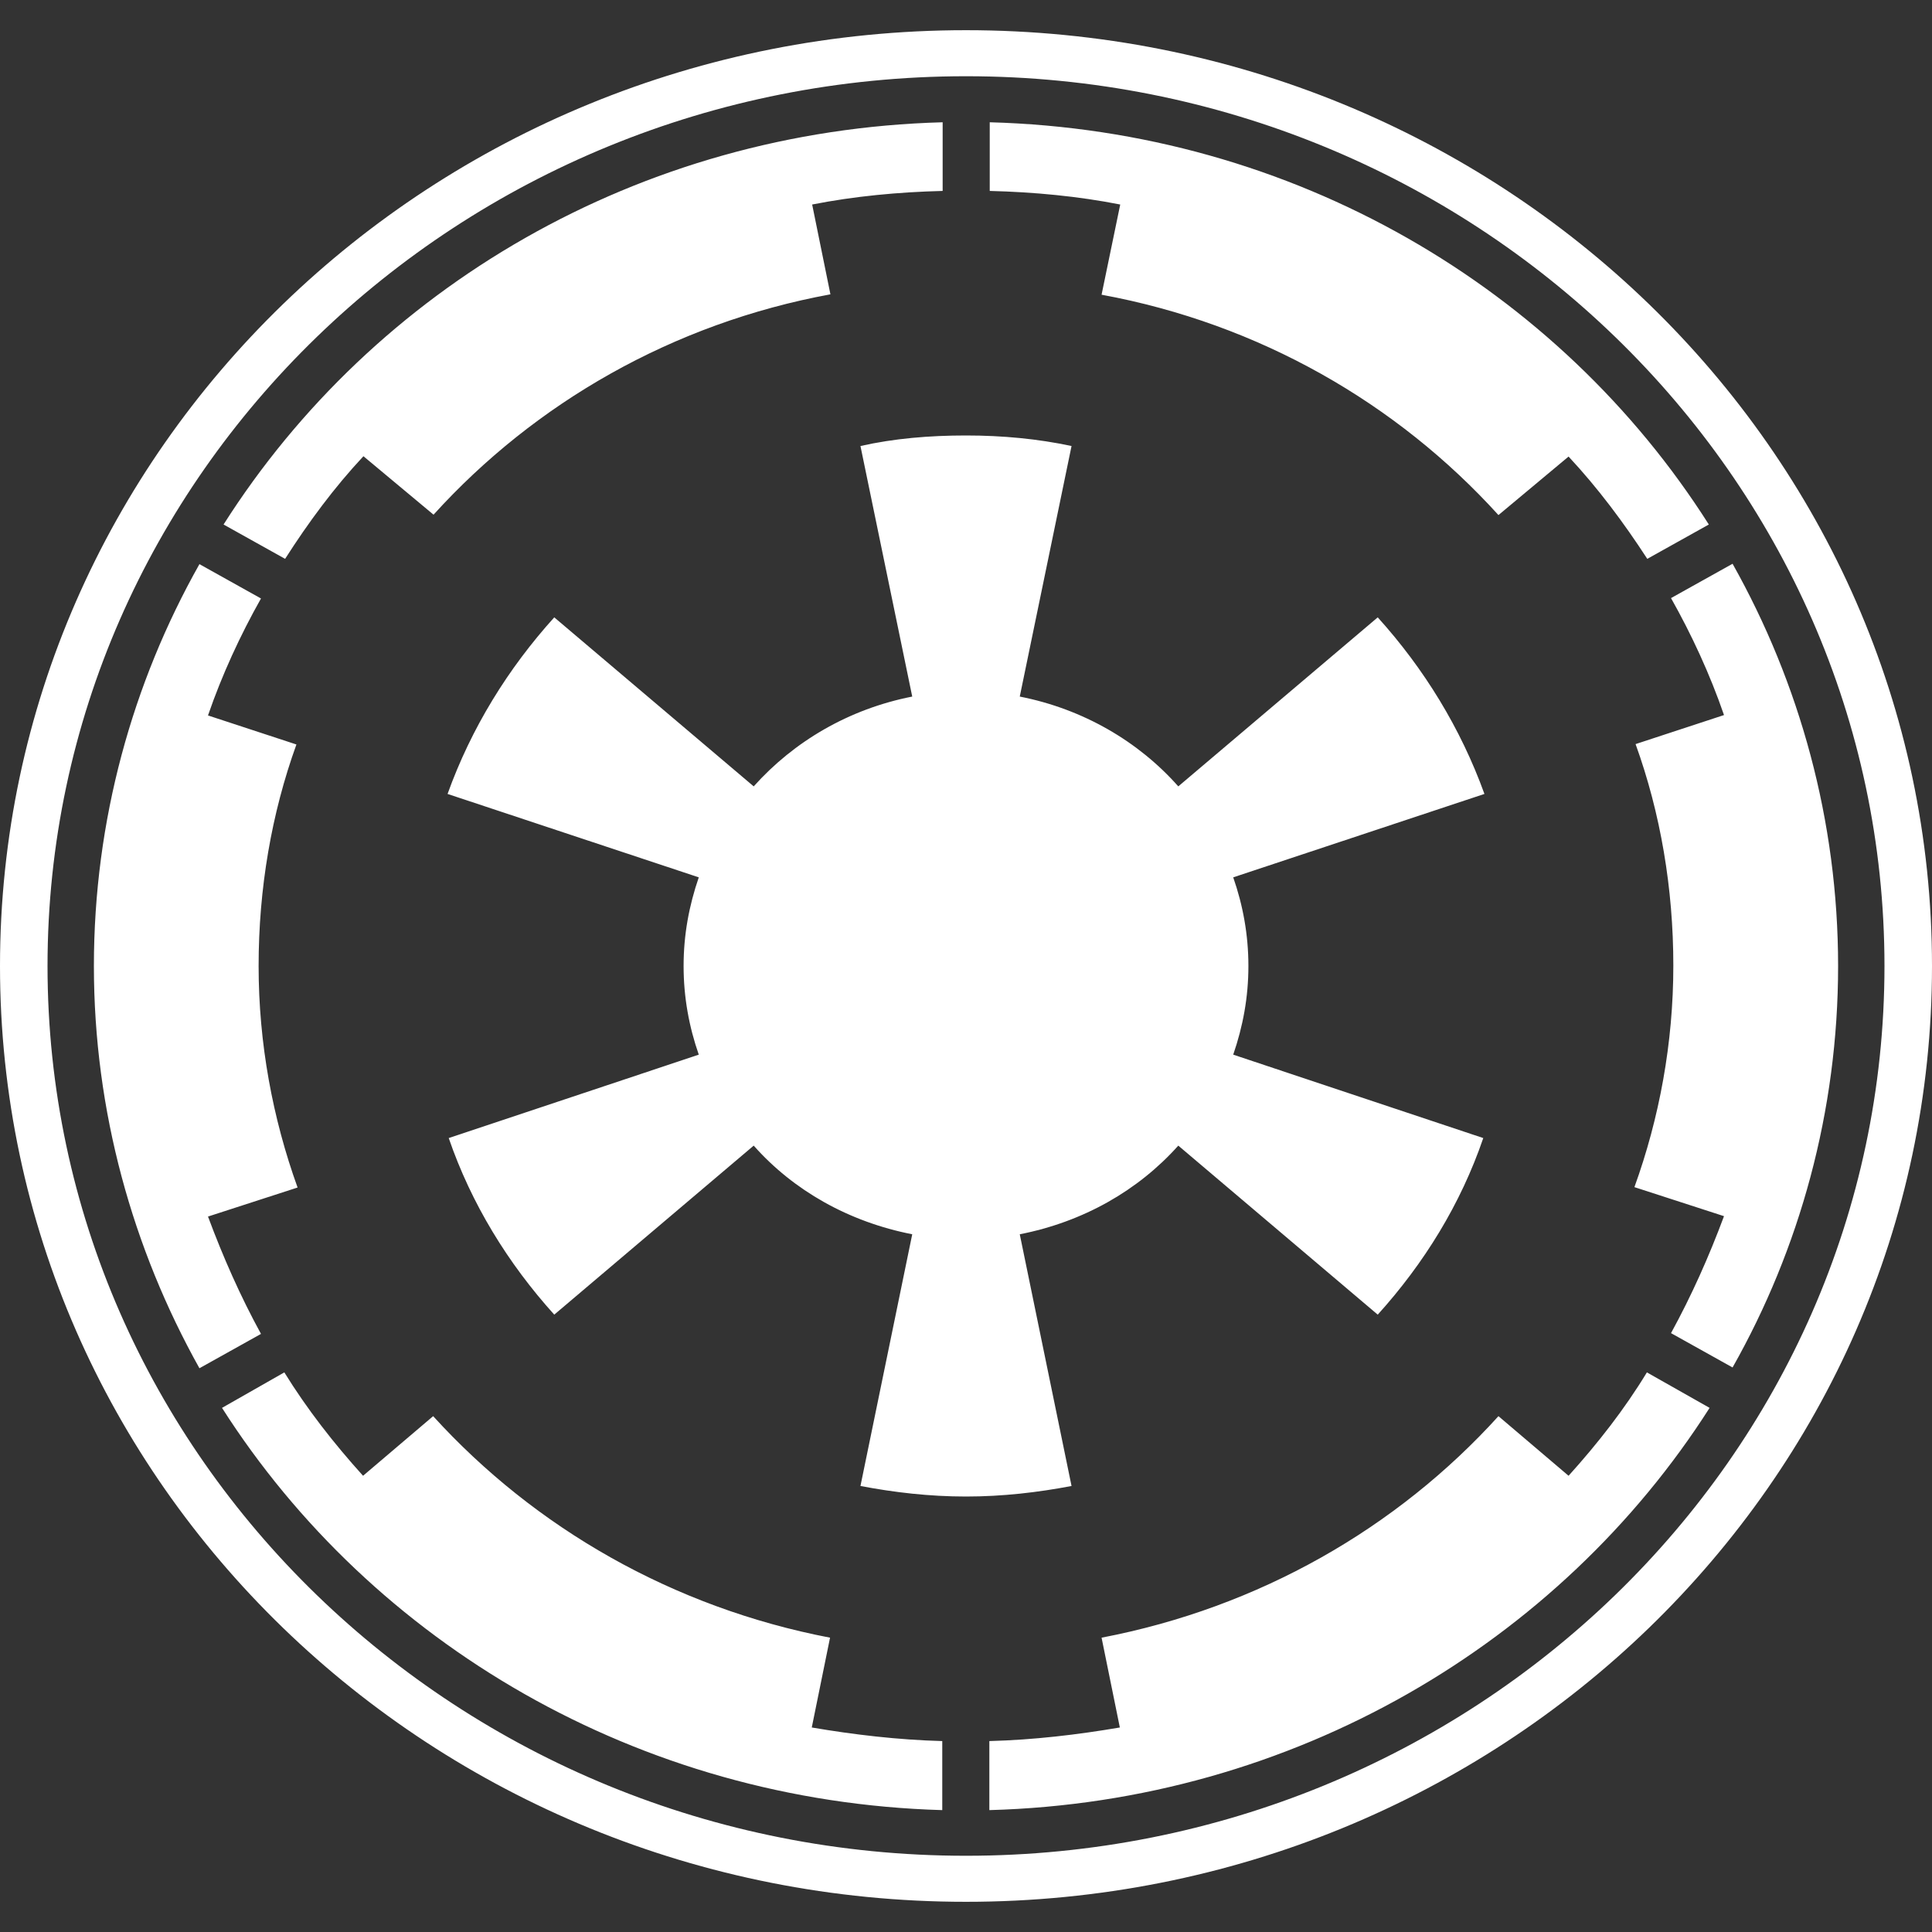 <svg width="35" height="35" viewBox="0 0 35 35" fill="none" xmlns="http://www.w3.org/2000/svg">
<rect x="0" y="0" width="35" height="35" fill="#333333" stroke="none"/>
<path d="M20.294 3.705C19.532 3.555 18.735 3.479 17.93 3.459V2.215C23.442 2.365 28.24 5.223 30.957 9.502L29.842 10.124C29.411 9.461 28.946 8.839 28.416 8.271L27.146 9.331C25.311 7.308 22.814 5.865 19.956 5.339L20.294 3.705ZM3.768 22.039L5.391 21.513C4.94 20.262 4.685 18.901 4.685 17.5C4.685 16.099 4.918 14.738 5.37 13.487L3.768 12.961C4.022 12.223 4.354 11.505 4.728 10.842L3.613 10.22C2.399 12.373 1.701 14.868 1.701 17.5C1.701 20.132 2.406 22.627 3.613 24.787L4.728 24.165C4.354 23.481 4.043 22.777 3.768 22.039ZM15.037 29.668C12.187 29.121 9.689 27.679 7.847 25.655L6.577 26.735C6.047 26.148 5.56 25.525 5.151 24.862L4.022 25.505C6.739 29.764 11.559 32.635 17.07 32.792V31.541C16.272 31.52 15.468 31.425 14.706 31.295L15.037 29.668ZM6.584 8.265L7.854 9.324C9.689 7.301 12.187 5.858 15.044 5.332L14.713 3.705C15.475 3.555 16.272 3.479 17.077 3.459V2.215C11.566 2.365 6.767 5.223 4.05 9.502L5.165 10.124C5.589 9.461 6.054 8.832 6.584 8.265ZM28.416 26.735L27.146 25.655C25.311 27.679 22.814 29.121 19.956 29.668L20.287 31.295C19.525 31.425 18.728 31.52 17.923 31.541V32.792C23.434 32.642 28.254 29.764 30.971 25.505L29.835 24.862C29.433 25.525 28.946 26.148 28.416 26.735ZM35 17.5C35 26.865 27.167 34.453 17.5 34.453C7.833 34.453 0 26.865 0 17.5C0 8.135 7.833 0.547 17.5 0.547C27.167 0.547 35 8.135 35 17.5ZM34.139 17.5C34.139 8.606 26.68 1.381 17.5 1.381C8.32 1.381 0.861 8.606 0.861 17.5C0.861 26.394 8.32 33.619 17.5 33.619C26.68 33.619 34.139 26.394 34.139 17.5ZM31.387 10.213L30.272 10.835C30.646 11.498 30.978 12.216 31.232 12.954L29.63 13.48C30.082 14.731 30.314 16.092 30.314 17.493C30.314 18.895 30.061 20.255 29.609 21.506L31.232 22.032C30.957 22.77 30.646 23.468 30.272 24.151L31.387 24.773C32.601 22.627 33.299 20.132 33.299 17.5C33.299 14.868 32.601 12.373 31.387 10.213ZM18.474 22.36C19.624 22.135 20.619 21.567 21.346 20.754L24.959 23.816C25.798 22.887 26.462 21.814 26.871 20.617L22.341 19.106C22.517 18.594 22.616 18.067 22.616 17.5C22.616 16.933 22.517 16.399 22.341 15.894L26.892 14.383C26.462 13.193 25.798 12.113 24.959 11.184L21.346 14.246C20.626 13.433 19.624 12.845 18.474 12.619L19.412 8.08C18.805 7.95 18.163 7.889 17.5 7.889C16.837 7.889 16.195 7.943 15.588 8.08L16.526 12.619C15.376 12.845 14.381 13.433 13.654 14.246L10.041 11.184C9.202 12.113 8.538 13.187 8.108 14.383L12.659 15.894C12.483 16.406 12.384 16.933 12.384 17.5C12.384 18.067 12.483 18.601 12.659 19.106L8.129 20.617C8.538 21.807 9.202 22.887 10.041 23.816L13.654 20.754C14.374 21.567 15.376 22.135 16.526 22.36L15.588 26.92C16.195 27.036 16.837 27.111 17.5 27.111C18.163 27.111 18.805 27.036 19.412 26.92L18.474 22.36Z" fill="white"/>
</svg>
